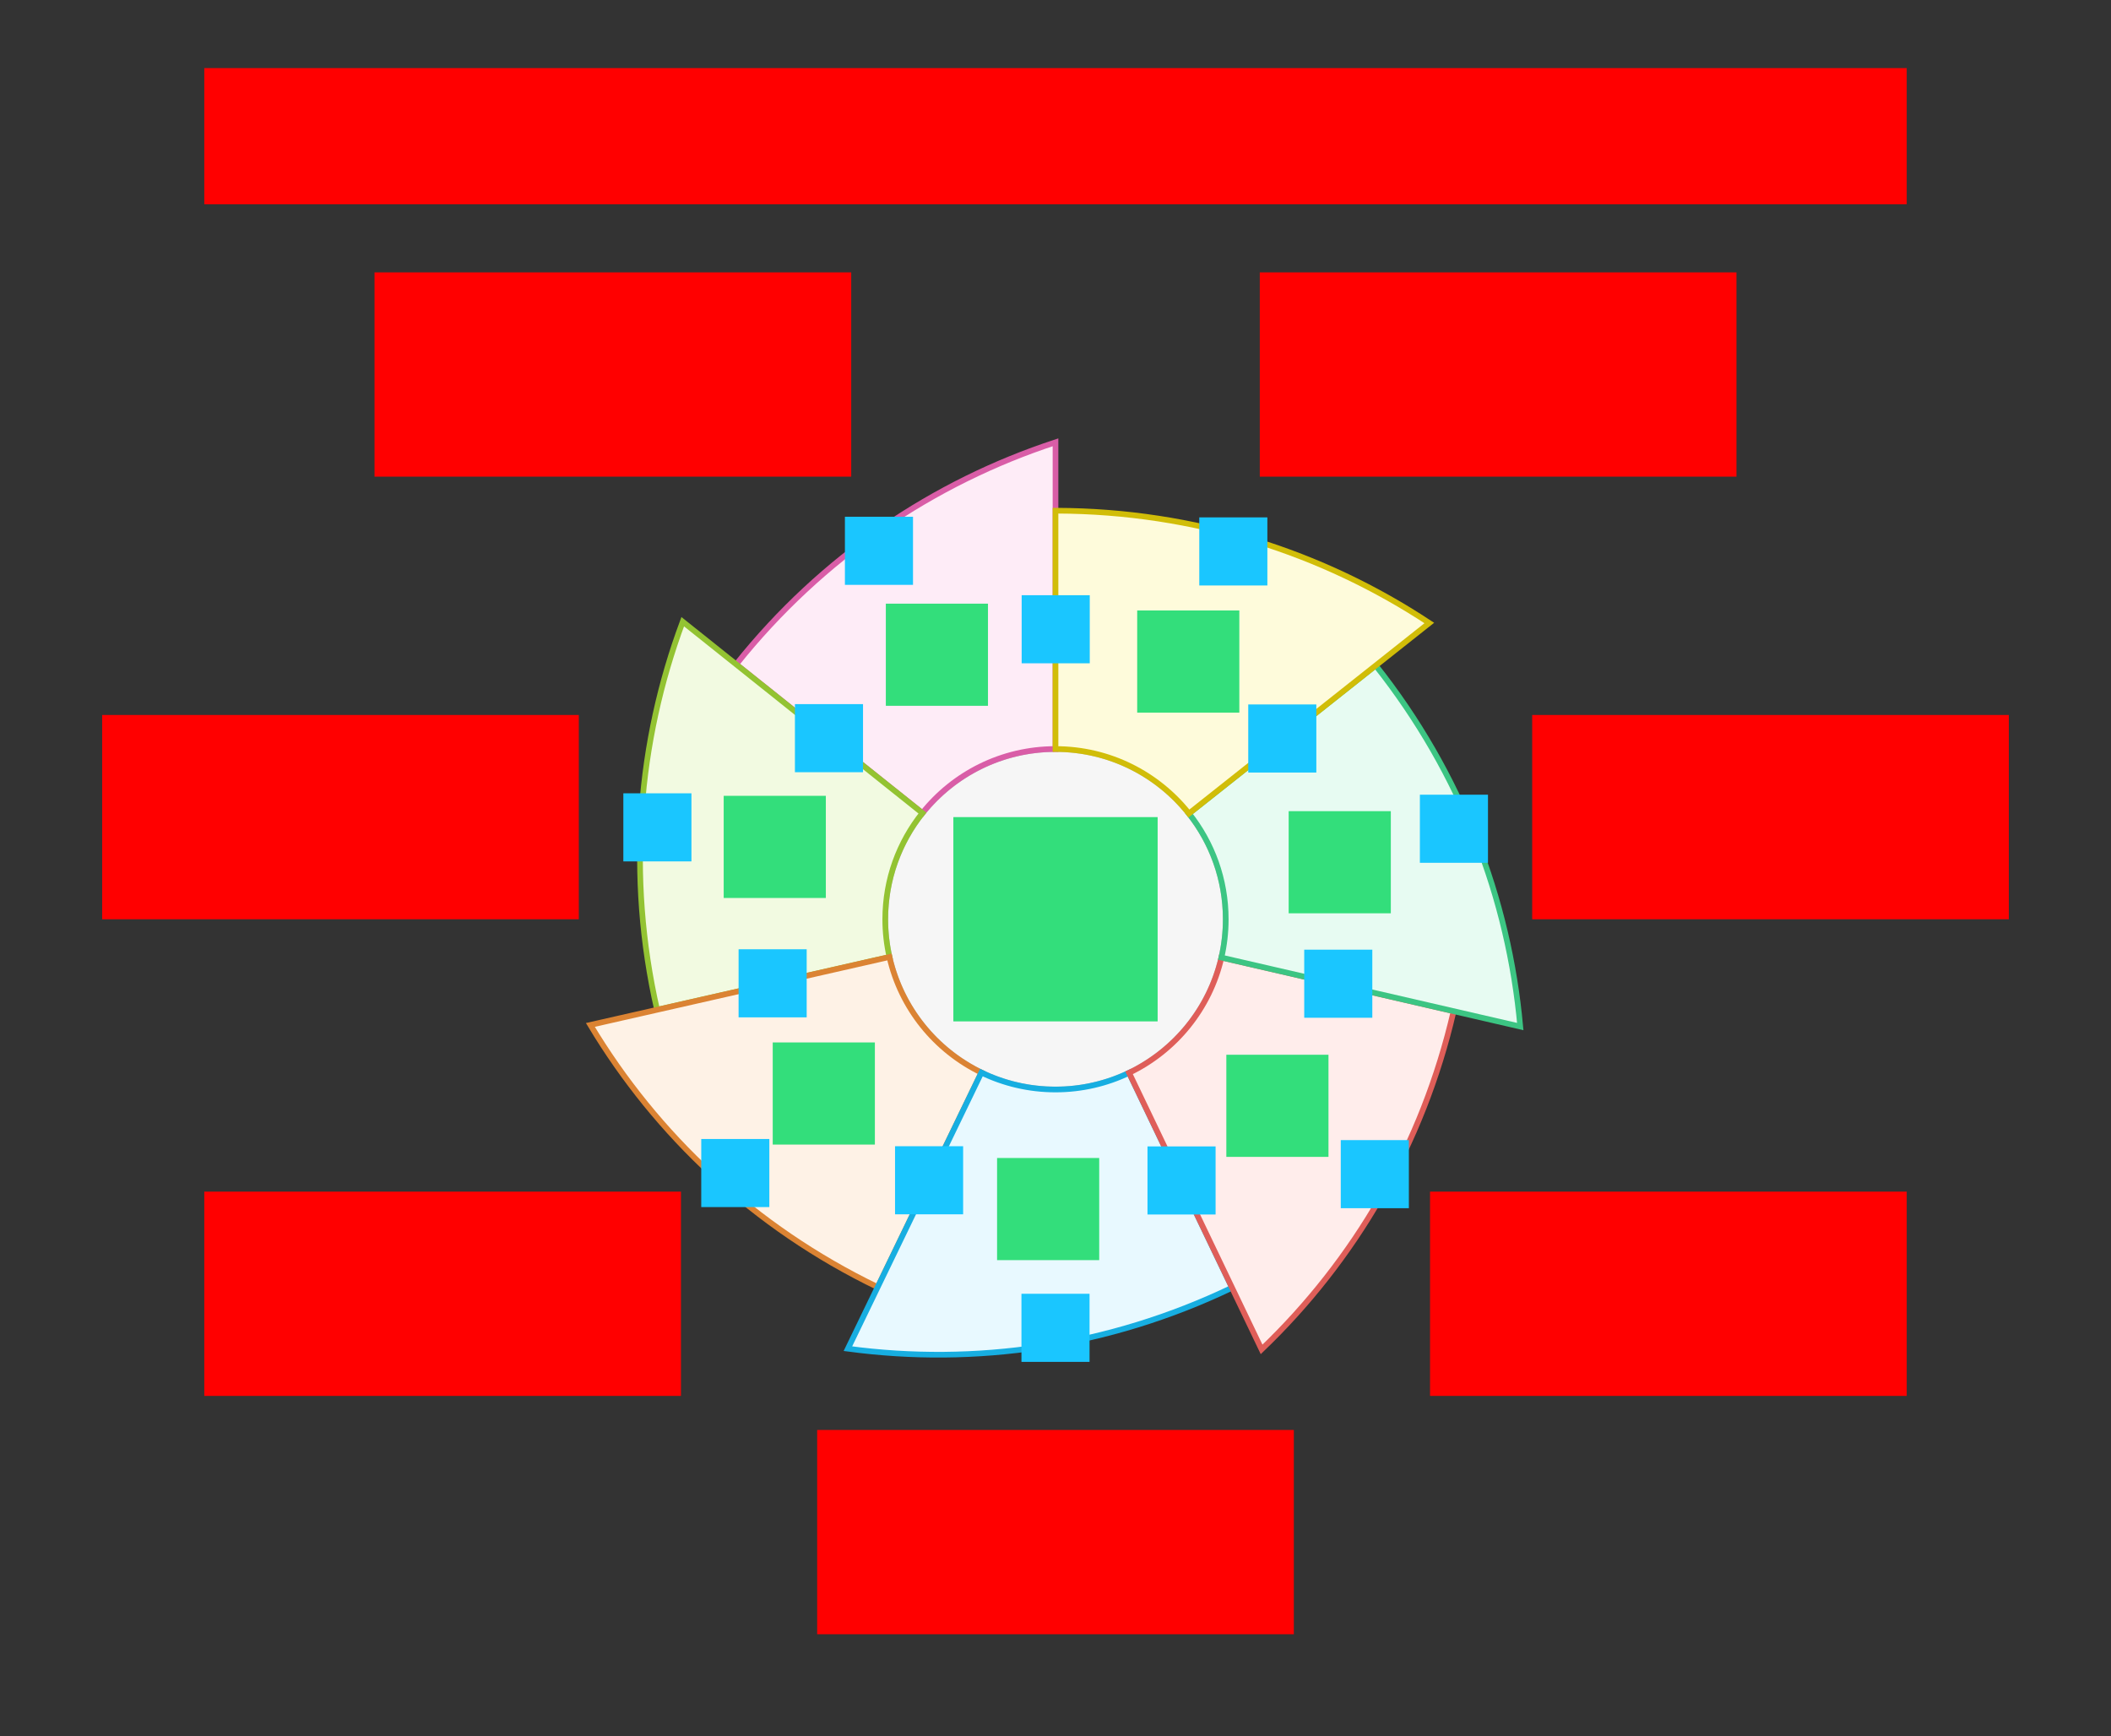 <svg xmlns="http://www.w3.org/2000/svg" width="744" height="612"><rect width="100%" height="100%" fill="#333333" stroke="none"/>    <g id="sector-color2-v7--family--7">        <g id="lines">            <g id="g-0">                <ellipse id="cr-big" stroke="#bcbcbc" fill="#f6f6f6" stroke-width="2" stroke-linejoin="miter"  transform="translate(312, 264)" cx="60" cy="60" rx="60" ry="60"></ellipse></g>
            <g id="g-7">                <g id="cu_2" >                    <path id="cu" transform="translate(259.461, 155.892)" fill="#feecf7" d="M65.646 130.674 L0 78.269 C30.257 40.367 69.66 14.066 112.539 0 L112.539 108.108 C112.539 108.108 112.539 108.108 112.539 108.108 C93.561 108.108 76.641 116.919 65.646 130.674 Z"></path>
                    <path id="cu_1" transform="translate(259.461, 155.892)" fill="none" stroke="#d95da7" stroke-width="2" stroke-linejoin="miter" stroke-linecap="none" stroke-miterlimit="4"  d="M 65.646 130.674 L 0 78.269 C 30.257 40.367 69.66 14.066 112.539 0 L 112.539 108.108 L 112.539 108.108 C 93.561 108.108 76.641 116.919 65.646 130.674 Z"></path></g></g>
            <g id="g-6">                <g id="cu_5" >                    <path id="cu_3" transform="translate(225.562, 219.121)" fill="#f2fae1" d="M87.916 118.175 L6.017 136.782 C-4.728 89.49 -0.701 42.286 15.058 0 L99.545 67.445 C91.343 77.707 86.438 90.72 86.438 104.879 C86.438 109.448 86.949 113.898 87.916 118.175 Z"></path>
                    <path id="cu_4" transform="translate(225.562, 219.121)" fill="none" stroke="#93c332" stroke-width="2" stroke-linejoin="miter" stroke-linecap="none" stroke-miterlimit="4"  d="M 87.916 118.175 L 6.017 136.782 C -4.728 89.49 -0.701 42.286 15.058 0 L 99.545 67.445 C 91.343 77.707 86.438 90.72 86.438 104.879 C 86.438 109.448 86.949 113.898 87.916 118.175 Z"></path></g></g>
            <g id="g-5">                <g id="cu_8" >                    <path id="cu_6" transform="translate(208.069, 337.296)" fill="#fef2e6" d="M105.409 0 L0 23.948 C23.216 62.646 57.594 95.243 101.257 116.35 L137.811 40.736 C121.612 32.891 109.476 17.976 105.409 0 Z"></path>
                    <path id="cu_7" transform="translate(208.069, 337.296)" fill="none" stroke="#db8333" stroke-width="2" stroke-linejoin="miter" stroke-linecap="none" stroke-miterlimit="4"  d="M 105.409 0 L 0 23.948 C 23.216 62.646 57.594 95.243 101.257 116.35 L 137.811 40.736 C 121.612 32.891 109.476 17.976 105.409 0 Z"></path></g></g>
            <g id="g-4">                <g id="cu_11" >                    <path id="cu_9" transform="translate(298.834, 378.031)" fill="#e8f9ff" d="M99.097 0.091 C91.249 3.858 82.454 5.969 73.166 5.969 C63.804 5.969 54.942 3.824 47.046 0 L0 97.32 C44.727 103.319 91.649 96.788 135.386 75.833 L99.097 0.091 Z"></path>
                    <path id="cu_10" transform="translate(298.834, 378.031)" fill="none" stroke="#17aee1" stroke-width="2" stroke-linejoin="miter" stroke-linecap="none" stroke-miterlimit="4"  d="M 99.097 0.091 C 91.249 3.858 82.454 5.969 73.166 5.969 C 63.804 5.969 54.942 3.824 47.046 0 L 0 97.32 C 44.727 103.319 91.649 96.788 135.386 75.833 L 99.097 0.091 Z"></path></g></g>
            <g id="g-3">                <g id="cu_14" >                    <path id="cu_12" transform="translate(397.931, 337.5)" fill="#ffedeb" d="M32.544 0 C28.416 17.954 16.231 32.831 0 40.622 L46.706 138.105 C79.299 106.893 103.469 66.148 114.378 18.893 L32.544 0 Z"></path>
                    <path id="cu_13" transform="translate(397.931, 337.5)" fill="none" stroke="#df5e59" stroke-width="2" stroke-linejoin="miter" stroke-linecap="none" stroke-miterlimit="4"  d="M 32.544 0 C 28.416 17.954 16.231 32.831 0 40.622 L 46.706 138.105 C 79.299 106.893 103.469 66.148 114.378 18.893 L 32.544 0 Z"></path></g></g>
            <g id="g-2">                <g id="cu_17" >                    <path id="cu_15" transform="translate(419.024, 234.555)" fill="#e7fbf2" d="M0 52.175 L65.828 0 C95.953 38.007 112.717 82.317 116.776 127.261 L11.451 102.945 C12.449 98.606 12.976 94.087 12.976 89.445 C12.976 75.362 8.124 62.411 0 52.175 Z"></path>
                    <path id="cu_16" transform="translate(419.024, 234.555)" fill="none" stroke="#3cc583" stroke-width="2" stroke-linejoin="miter" stroke-linecap="none" stroke-miterlimit="4"  d="M 0 52.175 L 65.828 0 C 95.953 38.007 112.717 82.317 116.776 127.261 L 11.451 102.945 C 12.449 98.606 12.976 94.087 12.976 89.445 C 12.976 75.362 8.124 62.411 0 52.175 Z"></path></g></g>
            <g id="g-1">                <g id="cu_20" >                    <path id="cu_18" transform="translate(372, 180)" fill="#fefbdb" d="M6.2469e-5 0 L0 84 C19.053 84 36.032 92.882 47.023 106.73 L131.745 39.58 C94.087 14.713 49 0.171 0.502 0.001 C0.335 0.001 0.168 0 6.2469e-5 0 Z"></path>
                    <path id="cu_19" transform="translate(372, 180)" fill="none" stroke="#d1bd08" stroke-width="2" stroke-linejoin="miter" stroke-linecap="none" stroke-miterlimit="4"  d="M 0 0 L 0 84 C 19.053 84 36.032 92.882 47.023 106.73 L 131.745 39.58 C 94.087 14.713 49 0.171 0.502 0.001 C 0.335 0.001 0.168 0 0 0 Z"></path></g></g></g>
        <rect id="bt-cc-add-8" fill="#1ac6ff33" transform="matrix(1, -2.7755575615628914e-17, 2.7755575615628914e-17, 1, 360.074, 209.785)" width="24" height="24" rx="0" ry="0"></rect>
        <rect id="bt-cc-add-7" fill="#1ac6ff33" transform="matrix(1, -2.7755575615628914e-17, 2.7755575615628914e-17, 1, 280.163, 248.172)" width="24" height="24" rx="0" ry="0"></rect>
        <rect id="bt-cc-add-6" fill="#1ac6ff33" transform="matrix(1, -2.7755575615628914e-17, 2.7755575615628914e-17, 1, 260.308, 334.574)" width="24" height="24" rx="0" ry="0"></rect>
        <rect id="bt-cc-add-5" fill="#1ac6ff33" transform="matrix(1, -2.7755575615628914e-17, 2.7755575615628914e-17, 1, 315.446, 403.994)" width="24" height="24" rx="0" ry="0"></rect>
        <rect id="bt-cc-add-4" fill="#1ac6ff33" transform="matrix(1, -2.7755575615628914e-17, 2.7755575615628914e-17, 1, 404.421, 404.059)" width="24" height="24" rx="0" ry="0"></rect>
        <rect id="bt-cc-add-3" fill="#1ac6ff33" transform="matrix(1, -2.7755575615628914e-17, 2.7755575615628914e-17, 1, 459.659, 334.718)" width="24" height="24" rx="0" ry="0"></rect>
        <rect id="bt-cc-add-2" fill="#1ac6ff33" transform="matrix(1, -2.7755575615628914e-17, 2.7755575615628914e-17, 1, 439.93, 248.288)" width="24" height="24" rx="0" ry="0"></rect>
        <rect id="bt-cc-remove-7" fill="#1ac6ff33" transform="matrix(1, 5.551115123125783e-17, -5.551115123125783e-17, 1, 297.78, 182.136)" width="24" height="24" rx="0" ry="0"></rect>
        <rect id="bt-cc-remove-6" fill="#1ac6ff33" transform="translate(219.691, 279.607)" width="24" height="24" rx="0" ry="0"></rect>
        <rect id="bt-cc-remove-5" fill="#1ac6ff33" transform="matrix(1, -5.551115123125783e-17, 5.551115123125783e-17, 1, 247.148, 401.445)" width="24" height="24" rx="0" ry="0"></rect>
        <rect id="bt-cc-remove-4" fill="#1ac6ff33" transform="matrix(1, -5.551115123125783e-17, 5.551115123125783e-17, 1, 360, 456)" width="24" height="24" rx="0" ry="0"></rect>
        <rect id="bt-cc-remove-3" fill="#1ac6ff33" transform="matrix(1, -5.551115123125783e-17, 5.551115123125783e-17, 1, 472.539, 401.839)" width="24" height="24" rx="0" ry="0"></rect>
        <rect id="bt-cc-remove-2" fill="#1ac6ff33" transform="matrix(1, 8.326672684688674e-17, -8.326672684688674e-17, 1, 500.422, 280.097)" width="24" height="24" rx="0" ry="0"></rect>
        <rect id="bt-cc-remove-1" fill="#1ac6ff33" transform="matrix(1, 1.6653345369377348e-16, -1.6653345369377348e-16, 1, 422.673, 182.354)" width="24" height="24" rx="0" ry="0"></rect>
        <path id="ic-cc-7" transform="matrix(1, -2.7755575615628914e-17, 2.7755575615628914e-17, 1, 312.204, 212.763)" fill="#33de7b1a" d="M0 0 L36 0 L36 36 L0 36 L0 0 Z"></path>
        <path id="ic-cc-6" transform="matrix(1, -2.7755575615628914e-17, 2.7755575615628914e-17, 1, 255.058, 280.496)" fill="#33de7b1a" d="M0 0 L36 0 L36 36 L0 36 L0 0 Z"></path>
        <path id="ic-cc-5" transform="matrix(1, 0, 0, 1, 272.34, 367.414)" fill="#33de7b1a" d="M0 0 L36 0 L36 36 L0 36 L0 0 Z"></path>
        <path id="ic-cc-4" transform="matrix(1, 0, 0, 1, 351.407, 408.143)" fill="#33de7b1a" d="M0 0 L36 0 L36 36 L0 36 L0 0 Z"></path>
        <path id="ic-cc-3" transform="matrix(1, 0, 0, 1, 432.21, 371.752)" fill="#33de7b1a" d="M0 0 L36 0 L36 36 L0 36 L0 0 Z"></path>
        <path id="ic-cc-2" transform="matrix(1, -2.7755575615628914e-17, 2.7755575615628914e-17, 1, 454.18, 285.899)" fill="#33de7b1a" d="M0 0 L36 0 L36 36 L0 36 L0 0 Z"></path>
        <path id="ic-cc-1" transform="matrix(1, 0, 0, 1, 400.79, 215.167)" fill="#33de7b1a" d="M0 0 L36 0 L36 36 L0 36 L0 0 Z"></path>
        <path id="tx-rb-7" transform="translate(132, 96)" fill="#ff00001a" d="M0 0 L168 0 L168 72 L0 72 L0 0 Z"></path>
        <path id="tx-rc-6" transform="matrix(1, -5.551115123125783e-17, 5.551115123125783e-17, 1, 36, 252)" fill="#ff00001a" d="M0 0 L168 0 L168 72 L0 72 L0 0 Z"></path>
        <path id="tx-rt-5" transform="matrix(1, -5.551115123125783e-17, 5.551115123125783e-17, 1, 72, 420)" fill="#ff00001a" d="M0 0 L168 0 L168 72 L0 72 L0 0 Z"></path>
        <path id="tx-ct-4" transform="matrix(1, -5.551115123125783e-17, 5.551115123125783e-17, 1, 288, 504)" fill="#ff00001a" d="M0 0 L168 0 L168 72 L0 72 L0 0 Z"></path>
        <path id="tx-lt-3" transform="matrix(1, -5.551115123125783e-17, 5.551115123125783e-17, 1, 504, 420)" fill="#ff00001a" d="M0 0 L168 0 L168 72 L0 72 L0 0 Z"></path>
        <path id="tx-lc-2" transform="translate(540, 252)" fill="#ff00001a" d="M0 0 L168 0 L168 72 L0 72 L0 0 Z"></path>
        <path id="tx-lb-1" transform="matrix(1, -5.551115123125783e-17, 5.551115123125783e-17, 1, 444, 96)" fill="#ff00001a" d="M0 0 L168 0 L168 72 L0 72 L0 0 Z"></path>
        <path id="tx-cb-title" transform="matrix(1, -1.6081230200044232e-16, 1.6081230200044232e-16, 1, 72, 24)" fill="#ff00001a" d="M0 0 L600 0 L600 48 L0 48 L0 0 Z"></path>
        <path id="ic-cc-0" transform="matrix(1, -5.551115123125783e-17, 5.551115123125783e-17, 1, 336, 287.996)" fill="#33de7b1a" d="M0 0 L72 0 L72 72 L0 72 L0 0 Z"></path></g></svg>